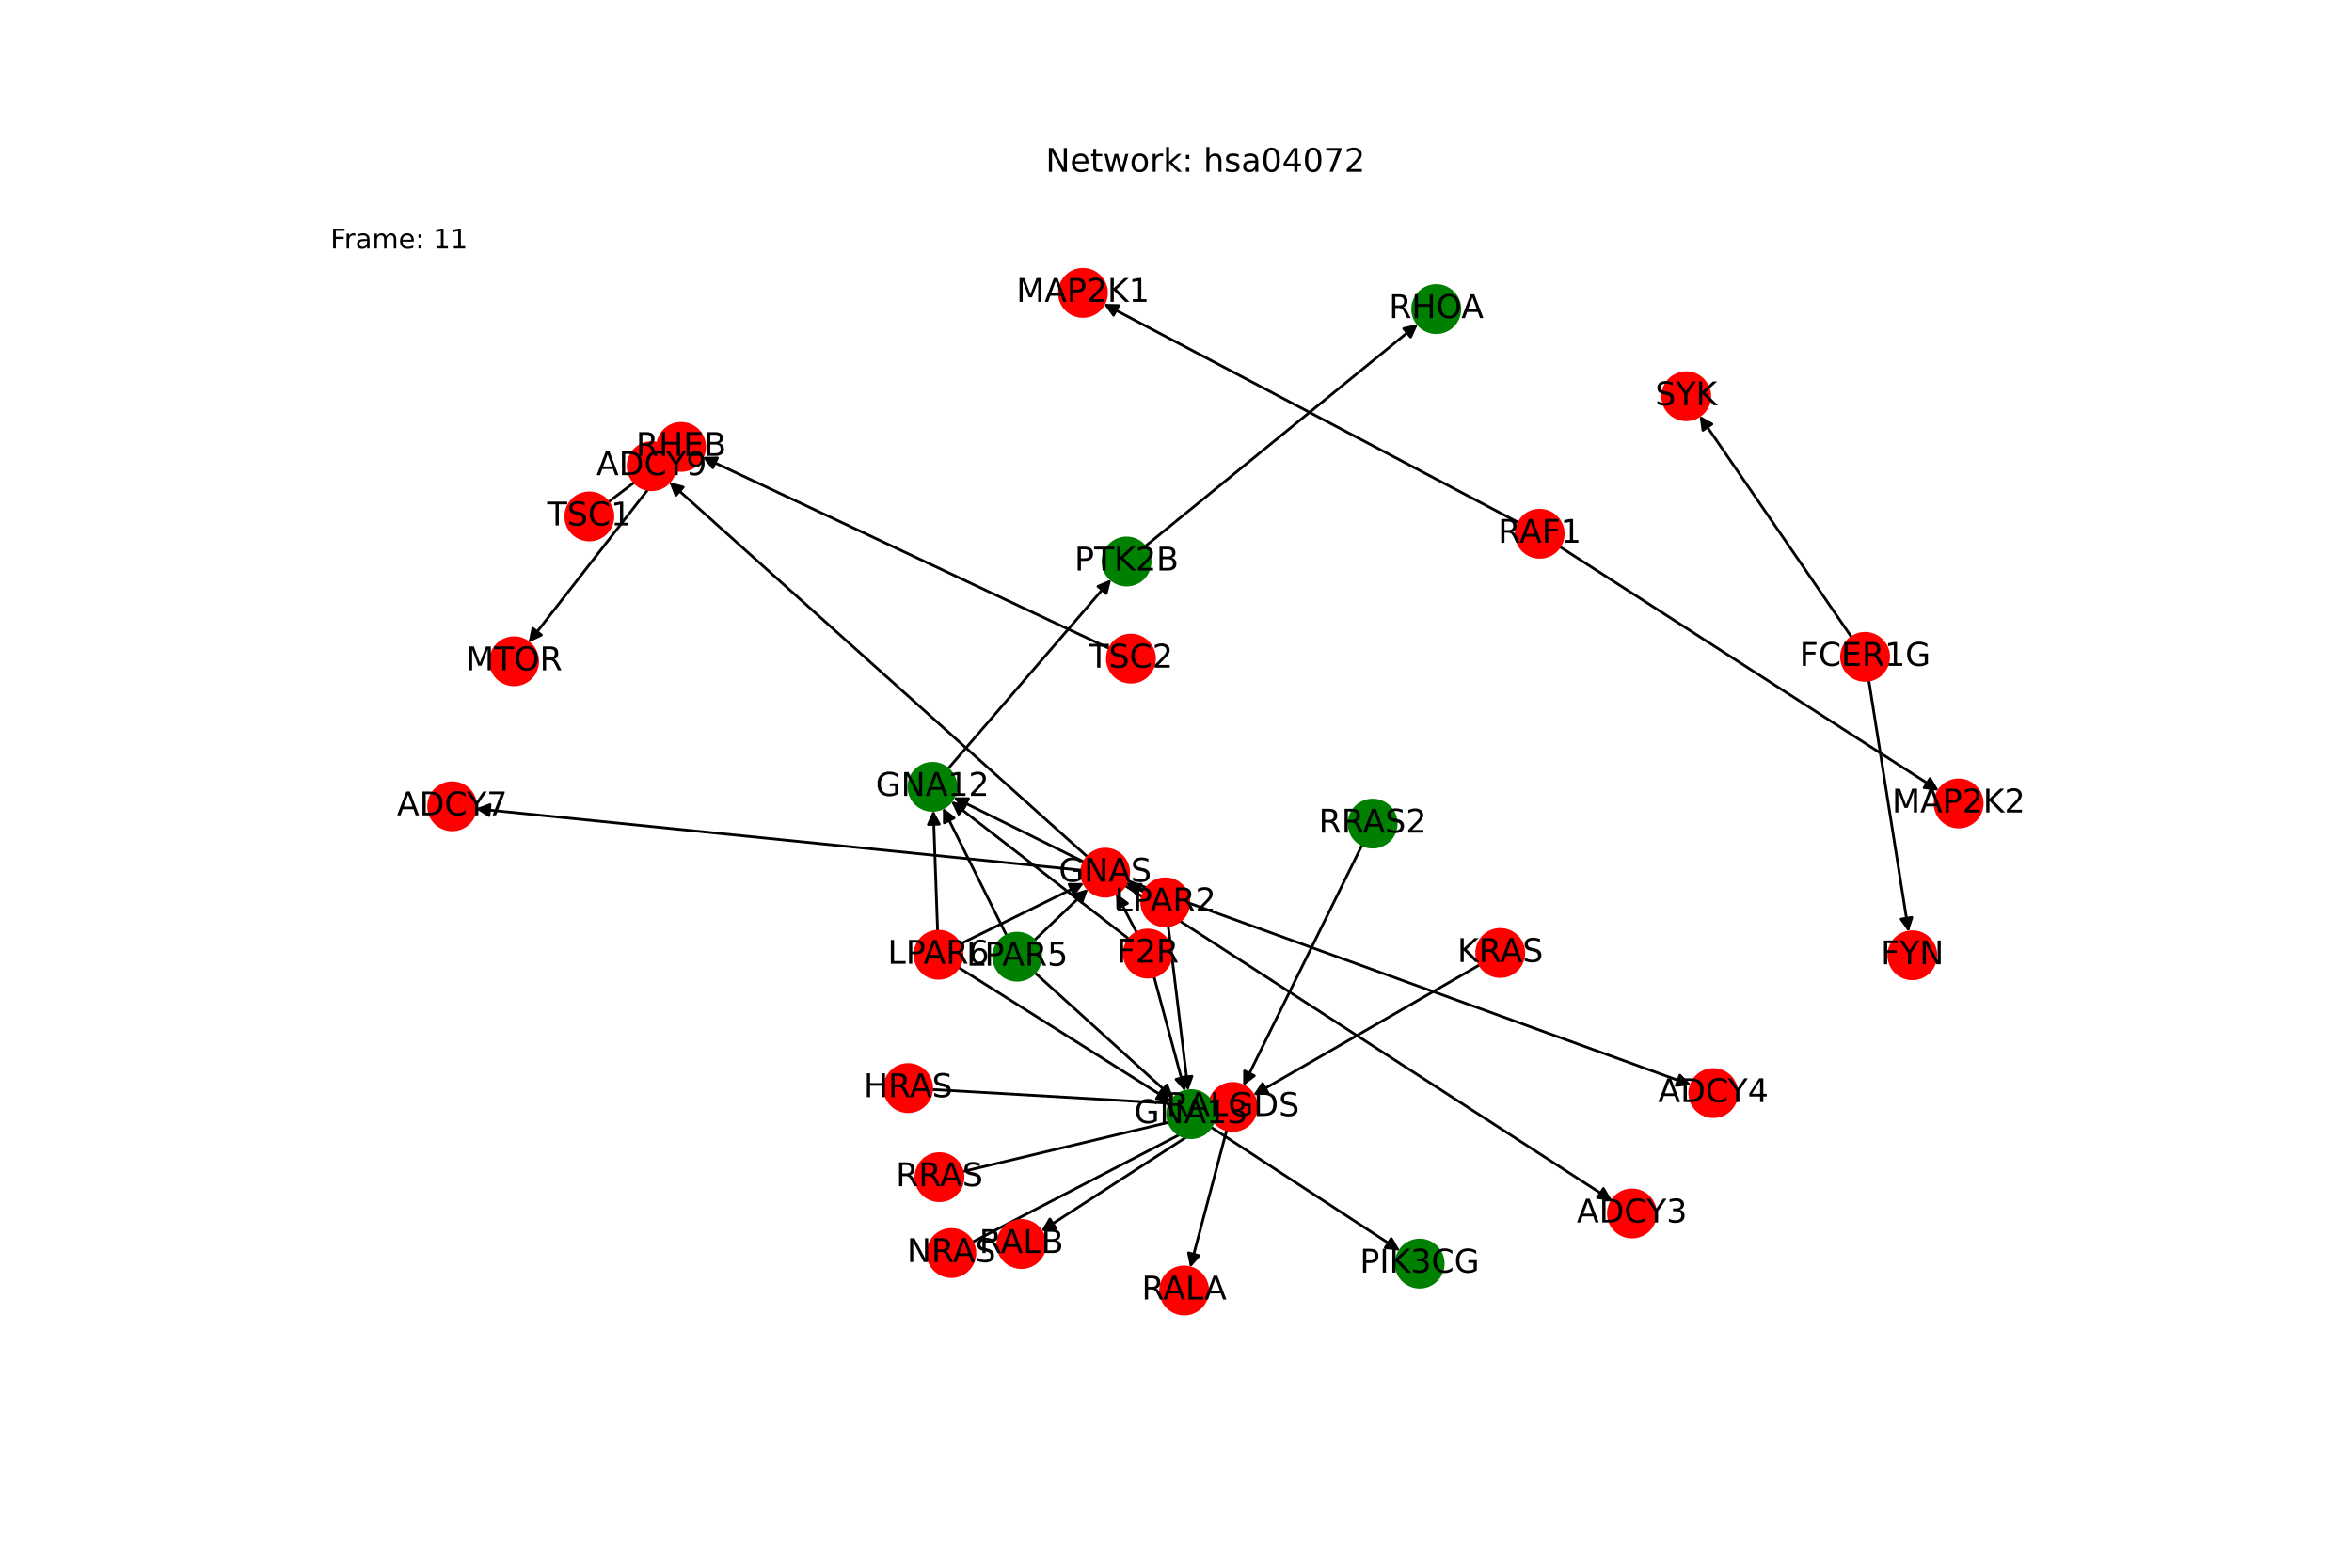 <?xml version="1.0" encoding="utf-8" standalone="no"?>
<!DOCTYPE svg PUBLIC "-//W3C//DTD SVG 1.1//EN"
  "http://www.w3.org/Graphics/SVG/1.1/DTD/svg11.dtd">
<!-- Created with matplotlib (https://matplotlib.org/) -->
<svg height="576pt" version="1.1" viewBox="0 0 864 576" width="864pt" xmlns="http://www.w3.org/2000/svg" xmlns:xlink="http://www.w3.org/1999/xlink">
 <defs>
  <style type="text/css">*{stroke-linecap:butt;stroke-linejoin:round;}</style>
 </defs>
 <g id="figure_1">
  <g id="patch_1">
   <path d="M 0 576 
L 864 576 
L 864 0 
L 0 0 
z
" style="fill:#ffffff;"/>
  </g>
  <g id="axes_1">
   <g id="patch_2">
    <path clip-path="url(#pa9c5272357)" d="M 557.95 192.071 
Q 481.713 151.859 406.465 112.169 
" style="fill:none;stroke:#000000;stroke-linecap:round;"/>
    <path clip-path="url(#pa9c5272357)" d="M 409.07 115.804 
L 406.465 112.169 
L 410.936 112.266 
L 409.07 115.804 
z
" style="stroke:#000000;stroke-linecap:round;"/>
   </g>
   <g id="patch_3">
    <path clip-path="url(#pa9c5272357)" d="M 572.889 200.799 
Q 642.551 245.655 711.273 289.906 
" style="fill:none;stroke:#000000;stroke-linecap:round;"/>
    <path clip-path="url(#pa9c5272357)" d="M 708.992 286.059 
L 711.273 289.906 
L 706.827 289.422 
L 708.992 286.059 
z
" style="stroke:#000000;stroke-linecap:round;"/>
   </g>
   <g id="patch_4">
    <path clip-path="url(#pa9c5272357)" d="M 450.651 415.098 
Q 443.935 440.439 437.505 464.699 
" style="fill:none;stroke:#000000;stroke-linecap:round;"/>
    <path clip-path="url(#pa9c5272357)" d="M 440.463 461.345 
L 437.505 464.699 
L 436.597 460.32 
L 440.463 461.345 
z
" style="stroke:#000000;stroke-linecap:round;"/>
   </g>
   <g id="patch_5">
    <path clip-path="url(#pa9c5272357)" d="M 445.606 411.432 
Q 414.037 431.897 383.407 451.753 
" style="fill:none;stroke:#000000;stroke-linecap:round;"/>
    <path clip-path="url(#pa9c5272357)" d="M 387.851 451.256 
L 383.407 451.753 
L 385.675 447.899 
L 387.851 451.256 
z
" style="stroke:#000000;stroke-linecap:round;"/>
   </g>
   <g id="patch_6">
    <path clip-path="url(#pa9c5272357)" d="M 244.89 171.033 
Q 219.531 203.58 194.858 235.246 
" style="fill:none;stroke:#000000;stroke-linecap:round;"/>
    <path clip-path="url(#pa9c5272357)" d="M 198.895 233.319 
L 194.858 235.246 
L 195.739 230.861 
L 198.895 233.319 
z
" style="stroke:#000000;stroke-linecap:round;"/>
   </g>
   <g id="patch_7">
    <path clip-path="url(#pa9c5272357)" d="M 444.791 414.099 
Q 479.524 436.814 513.322 458.917 
" style="fill:none;stroke:#000000;stroke-linecap:round;"/>
    <path clip-path="url(#pa9c5272357)" d="M 511.069 455.054 
L 513.322 458.917 
L 508.88 458.402 
L 511.069 455.054 
z
" style="stroke:#000000;stroke-linecap:round;"/>
   </g>
   <g id="patch_8">
    <path clip-path="url(#pa9c5272357)" d="M 413.243 325.344 
Q 502.732 383.25 591.282 440.548 
" style="fill:none;stroke:#000000;stroke-linecap:round;"/>
    <path clip-path="url(#pa9c5272357)" d="M 589.011 436.696 
L 591.282 440.548 
L 586.838 440.054 
L 589.011 436.696 
z
" style="stroke:#000000;stroke-linecap:round;"/>
   </g>
   <g id="patch_9">
    <path clip-path="url(#pa9c5272357)" d="M 414.114 323.59 
Q 517.674 361.133 620.183 398.294 
" style="fill:none;stroke:#000000;stroke-linecap:round;"/>
    <path clip-path="url(#pa9c5272357)" d="M 617.104 395.051 
L 620.183 398.294 
L 615.741 398.811 
L 617.104 395.051 
z
" style="stroke:#000000;stroke-linecap:round;"/>
   </g>
   <g id="patch_10">
    <path clip-path="url(#pa9c5272357)" d="M 397.351 319.761 
Q 286.035 308.442 175.831 297.235 
" style="fill:none;stroke:#000000;stroke-linecap:round;"/>
    <path clip-path="url(#pa9c5272357)" d="M 179.608 299.63 
L 175.831 297.235 
L 180.013 295.65 
L 179.608 299.63 
z
" style="stroke:#000000;stroke-linecap:round;"/>
   </g>
   <g id="patch_11">
    <path clip-path="url(#pa9c5272357)" d="M 399.522 314.856 
Q 322.678 245.958 246.667 177.806 
" style="fill:none;stroke:#000000;stroke-linecap:round;"/>
    <path clip-path="url(#pa9c5272357)" d="M 248.31 181.965 
L 246.667 177.806 
L 250.981 178.987 
L 248.31 181.965 
z
" style="stroke:#000000;stroke-linecap:round;"/>
   </g>
   <g id="patch_12">
    <path clip-path="url(#pa9c5272357)" d="M 420.557 200.835 
Q 470.724 159.933 520.023 119.738 
" style="fill:none;stroke:#000000;stroke-linecap:round;"/>
    <path clip-path="url(#pa9c5272357)" d="M 515.659 120.716 
L 520.023 119.738 
L 518.187 123.816 
L 515.659 120.716 
z
" style="stroke:#000000;stroke-linecap:round;"/>
   </g>
   <g id="patch_13">
    <path clip-path="url(#pa9c5272357)" d="M 348.186 282.544 
Q 378.19 247.707 407.464 213.717 
" style="fill:none;stroke:#000000;stroke-linecap:round;"/>
    <path clip-path="url(#pa9c5272357)" d="M 403.338 215.442 
L 407.464 213.717 
L 406.369 218.053 
L 403.338 215.442 
z
" style="stroke:#000000;stroke-linecap:round;"/>
   </g>
   <g id="patch_14">
    <path clip-path="url(#pa9c5272357)" d="M 342.252 400.294 
Q 393.239 403.257 443.109 406.155 
" style="fill:none;stroke:#000000;stroke-linecap:round;"/>
    <path clip-path="url(#pa9c5272357)" d="M 439.232 403.926 
L 443.109 406.155 
L 439 407.92 
L 439.232 403.926 
z
" style="stroke:#000000;stroke-linecap:round;"/>
   </g>
   <g id="patch_15">
    <path clip-path="url(#pa9c5272357)" d="M 543.61 354.459 
Q 501.994 378.429 461.347 401.84 
" style="fill:none;stroke:#000000;stroke-linecap:round;"/>
    <path clip-path="url(#pa9c5272357)" d="M 465.811 401.577 
L 461.347 401.84 
L 463.815 398.111 
L 465.811 401.577 
z
" style="stroke:#000000;stroke-linecap:round;"/>
   </g>
   <g id="patch_16">
    <path clip-path="url(#pa9c5272357)" d="M 357.171 456.403 
Q 401.179 433.557 444.195 411.226 
" style="fill:none;stroke:#000000;stroke-linecap:round;"/>
    <path clip-path="url(#pa9c5272357)" d="M 439.723 411.294 
L 444.195 411.226 
L 441.566 414.844 
L 439.723 411.294 
z
" style="stroke:#000000;stroke-linecap:round;"/>
   </g>
   <g id="patch_17">
    <path clip-path="url(#pa9c5272357)" d="M 353.524 430.501 
Q 398.988 419.619 443.364 408.998 
" style="fill:none;stroke:#000000;stroke-linecap:round;"/>
    <path clip-path="url(#pa9c5272357)" d="M 439.009 407.984 
L 443.364 408.998 
L 439.94 411.874 
L 439.009 407.984 
z
" style="stroke:#000000;stroke-linecap:round;"/>
   </g>
   <g id="patch_18">
    <path clip-path="url(#pa9c5272357)" d="M 500.406 310.378 
Q 478.554 354.668 457.197 397.955 
" style="fill:none;stroke:#000000;stroke-linecap:round;"/>
    <path clip-path="url(#pa9c5272357)" d="M 460.76 395.252 
L 457.197 397.955 
L 457.173 393.483 
L 460.76 395.252 
z
" style="stroke:#000000;stroke-linecap:round;"/>
   </g>
   <g id="patch_19">
    <path clip-path="url(#pa9c5272357)" d="M 414.787 345.058 
Q 382.084 319.733 350.264 295.093 
" style="fill:none;stroke:#000000;stroke-linecap:round;"/>
    <path clip-path="url(#pa9c5272357)" d="M 352.202 299.123 
L 350.264 295.093 
L 354.651 295.961 
L 352.202 299.123 
z
" style="stroke:#000000;stroke-linecap:round;"/>
   </g>
   <g id="patch_20">
    <path clip-path="url(#pa9c5272357)" d="M 423.891 358.726 
Q 429.59 379.862 434.998 399.919 
" style="fill:none;stroke:#000000;stroke-linecap:round;"/>
    <path clip-path="url(#pa9c5272357)" d="M 435.887 395.536 
L 434.998 399.919 
L 432.025 396.578 
L 435.887 395.536 
z
" style="stroke:#000000;stroke-linecap:round;"/>
   </g>
   <g id="patch_21">
    <path clip-path="url(#pa9c5272357)" d="M 417.599 342.702 
Q 413.804 335.501 410.53 329.29 
" style="fill:none;stroke:#000000;stroke-linecap:round;"/>
    <path clip-path="url(#pa9c5272357)" d="M 410.626 333.761 
L 410.53 329.29 
L 414.164 331.896 
L 410.626 333.761 
z
" style="stroke:#000000;stroke-linecap:round;"/>
   </g>
   <g id="patch_22">
    <path clip-path="url(#pa9c5272357)" d="M 420.322 327.686 
Q 385.308 310.321 351.296 293.452 
" style="fill:none;stroke:#000000;stroke-linecap:round;"/>
    <path clip-path="url(#pa9c5272357)" d="M 353.99 297.021 
L 351.296 293.452 
L 355.768 293.438 
L 353.99 297.021 
z
" style="stroke:#000000;stroke-linecap:round;"/>
   </g>
   <g id="patch_23">
    <path clip-path="url(#pa9c5272357)" d="M 429.123 340.126 
Q 432.81 370.442 436.362 399.649 
" style="fill:none;stroke:#000000;stroke-linecap:round;"/>
    <path clip-path="url(#pa9c5272357)" d="M 437.864 395.437 
L 436.362 399.649 
L 433.894 395.92 
L 437.864 395.437 
z
" style="stroke:#000000;stroke-linecap:round;"/>
   </g>
   <g id="patch_24">
    <path clip-path="url(#pa9c5272357)" d="M 420.308 327.704 
Q 417.023 326.085 414.741 324.96 
" style="fill:none;stroke:#000000;stroke-linecap:round;"/>
    <path clip-path="url(#pa9c5272357)" d="M 417.445 328.522 
L 414.741 324.96 
L 419.213 324.934 
L 417.445 328.522 
z
" style="stroke:#000000;stroke-linecap:round;"/>
   </g>
   <g id="patch_25">
    <path clip-path="url(#pa9c5272357)" d="M 369.796 343.757 
Q 358.098 320.306 346.898 297.856 
" style="fill:none;stroke:#000000;stroke-linecap:round;"/>
    <path clip-path="url(#pa9c5272357)" d="M 346.894 302.328 
L 346.898 297.856 
L 350.473 300.542 
L 346.894 302.328 
z
" style="stroke:#000000;stroke-linecap:round;"/>
   </g>
   <g id="patch_26">
    <path clip-path="url(#pa9c5272357)" d="M 380.082 357.322 
Q 405.602 380.432 430.292 402.792 
" style="fill:none;stroke:#000000;stroke-linecap:round;"/>
    <path clip-path="url(#pa9c5272357)" d="M 428.67 398.625 
L 430.292 402.792 
L 425.985 401.59 
L 428.67 398.625 
z
" style="stroke:#000000;stroke-linecap:round;"/>
   </g>
   <g id="patch_27">
    <path clip-path="url(#pa9c5272357)" d="M 379.923 345.526 
Q 389.817 336.073 398.901 327.392 
" style="fill:none;stroke:#000000;stroke-linecap:round;"/>
    <path clip-path="url(#pa9c5272357)" d="M 394.628 328.71 
L 398.901 327.392 
L 397.391 331.602 
L 394.628 328.71 
z
" style="stroke:#000000;stroke-linecap:round;"/>
   </g>
   <g id="patch_28">
    <path clip-path="url(#pa9c5272357)" d="M 344.43 342.137 
Q 343.637 319.948 342.883 298.876 
" style="fill:none;stroke:#000000;stroke-linecap:round;"/>
    <path clip-path="url(#pa9c5272357)" d="M 341.027 302.945 
L 342.883 298.876 
L 345.025 302.802 
L 341.027 302.945 
z
" style="stroke:#000000;stroke-linecap:round;"/>
   </g>
   <g id="patch_29">
    <path clip-path="url(#pa9c5272357)" d="M 352.061 355.413 
Q 391.14 380.075 429.274 404.14 
" style="fill:none;stroke:#000000;stroke-linecap:round;"/>
    <path clip-path="url(#pa9c5272357)" d="M 426.959 400.314 
L 429.274 404.14 
L 424.824 403.697 
L 426.959 400.314 
z
" style="stroke:#000000;stroke-linecap:round;"/>
   </g>
   <g id="patch_30">
    <path clip-path="url(#pa9c5272357)" d="M 352.509 346.966 
Q 375.355 335.715 397.198 324.958 
" style="fill:none;stroke:#000000;stroke-linecap:round;"/>
    <path clip-path="url(#pa9c5272357)" d="M 392.726 324.931 
L 397.198 324.958 
L 394.493 328.52 
L 392.726 324.931 
z
" style="stroke:#000000;stroke-linecap:round;"/>
   </g>
   <g id="patch_31">
    <path clip-path="url(#pa9c5272357)" d="M 223.391 184.518 
Q 233.35 176.974 242.418 170.105 
" style="fill:none;stroke:#000000;stroke-linecap:round;"/>
    <path clip-path="url(#pa9c5272357)" d="M 238.022 170.926 
L 242.418 170.105 
L 240.437 174.115 
L 238.022 170.926 
z
" style="stroke:#000000;stroke-linecap:round;"/>
   </g>
   <g id="patch_32">
    <path clip-path="url(#pa9c5272357)" d="M 407.609 238.307 
Q 332.83 203.098 259.063 168.365 
" style="fill:none;stroke:#000000;stroke-linecap:round;"/>
    <path clip-path="url(#pa9c5272357)" d="M 261.83 171.879 
L 259.063 168.365 
L 263.534 168.26 
L 261.83 171.879 
z
" style="stroke:#000000;stroke-linecap:round;"/>
   </g>
   <g id="patch_33">
    <path clip-path="url(#pa9c5272357)" d="M 686.486 249.906 
Q 693.813 296.169 700.965 341.327 
" style="fill:none;stroke:#000000;stroke-linecap:round;"/>
    <path clip-path="url(#pa9c5272357)" d="M 702.315 337.064 
L 700.965 341.327 
L 698.364 337.689 
L 702.315 337.064 
z
" style="stroke:#000000;stroke-linecap:round;"/>
   </g>
   <g id="patch_34">
    <path clip-path="url(#pa9c5272357)" d="M 680.233 234.211 
Q 652.28 193.472 624.959 153.655 
" style="fill:none;stroke:#000000;stroke-linecap:round;"/>
    <path clip-path="url(#pa9c5272357)" d="M 625.573 158.084 
L 624.959 153.655 
L 628.871 155.821 
L 625.573 158.084 
z
" style="stroke:#000000;stroke-linecap:round;"/>
   </g>
   <g id="PathCollection_1">
    <defs>
     <path d="M 0 8.66 
C 2.297 8.66 4.5 7.748 6.124 6.124 
C 7.748 4.5 8.66 2.297 8.66 -0 
C 8.66 -2.297 7.748 -4.5 6.124 -6.124 
C 4.5 -7.748 2.297 -8.66 0 -8.66 
C -2.297 -8.66 -4.5 -7.748 -6.124 -6.124 
C -7.748 -4.5 -8.66 -2.297 -8.66 0 
C -8.66 2.297 -7.748 4.5 -6.124 6.124 
C -4.5 7.748 -2.297 8.66 0 8.66 
z
" id="C0_0_64832559cf"/>
    </defs>
    <g clip-path="url(#pa9c5272357)">
     <use style="fill:#ff0000;stroke:#ff0000;" x="565.608" xlink:href="#C0_0_64832559cf" y="196.11"/>
    </g>
    <g clip-path="url(#pa9c5272357)">
     <use style="fill:#ff0000;stroke:#ff0000;" x="452.871" xlink:href="#C0_0_64832559cf" y="406.722"/>
    </g>
    <g clip-path="url(#pa9c5272357)">
     <use style="fill:#008000;stroke:#008000;" x="527.603" xlink:href="#C0_0_64832559cf" y="113.558"/>
    </g>
    <g clip-path="url(#pa9c5272357)">
     <use style="fill:#ff0000;stroke:#ff0000;" x="250.215" xlink:href="#C0_0_64832559cf" y="164.199"/>
    </g>
    <g clip-path="url(#pa9c5272357)">
     <use style="fill:#ff0000;stroke:#ff0000;" x="188.847" xlink:href="#C0_0_64832559cf" y="242.961"/>
    </g>
    <g clip-path="url(#pa9c5272357)">
     <use style="fill:#008000;stroke:#008000;" x="437.543" xlink:href="#C0_0_64832559cf" y="409.358"/>
    </g>
    <g clip-path="url(#pa9c5272357)">
     <use style="fill:#ff0000;stroke:#ff0000;" x="405.97" xlink:href="#C0_0_64832559cf" y="320.638"/>
    </g>
    <g clip-path="url(#pa9c5272357)">
     <use style="fill:#008000;stroke:#008000;" x="413.847" xlink:href="#C0_0_64832559cf" y="206.306"/>
    </g>
    <g clip-path="url(#pa9c5272357)">
     <use style="fill:#008000;stroke:#008000;" x="342.534" xlink:href="#C0_0_64832559cf" y="289.107"/>
    </g>
    <g clip-path="url(#pa9c5272357)">
     <use style="fill:#ff0000;stroke:#ff0000;" x="702.495" xlink:href="#C0_0_64832559cf" y="350.985"/>
    </g>
    <g clip-path="url(#pa9c5272357)">
     <use style="fill:#ff0000;stroke:#ff0000;" x="619.426" xlink:href="#C0_0_64832559cf" y="145.59"/>
    </g>
    <g clip-path="url(#pa9c5272357)">
     <use style="fill:#ff0000;stroke:#ff0000;" x="397.816" xlink:href="#C0_0_64832559cf" y="107.607"/>
    </g>
    <g clip-path="url(#pa9c5272357)">
     <use style="fill:#ff0000;stroke:#ff0000;" x="719.494" xlink:href="#C0_0_64832559cf" y="295.2"/>
    </g>
    <g clip-path="url(#pa9c5272357)">
     <use style="fill:#ff0000;stroke:#ff0000;" x="333.608" xlink:href="#C0_0_64832559cf" y="399.792"/>
    </g>
    <g clip-path="url(#pa9c5272357)">
     <use style="fill:#ff0000;stroke:#ff0000;" x="551.115" xlink:href="#C0_0_64832559cf" y="350.136"/>
    </g>
    <g clip-path="url(#pa9c5272357)">
     <use style="fill:#ff0000;stroke:#ff0000;" x="349.482" xlink:href="#C0_0_64832559cf" y="460.394"/>
    </g>
    <g clip-path="url(#pa9c5272357)">
     <use style="fill:#ff0000;stroke:#ff0000;" x="345.102" xlink:href="#C0_0_64832559cf" y="432.517"/>
    </g>
    <g clip-path="url(#pa9c5272357)">
     <use style="fill:#008000;stroke:#008000;" x="504.239" xlink:href="#C0_0_64832559cf" y="302.61"/>
    </g>
    <g clip-path="url(#pa9c5272357)">
     <use style="fill:#ff0000;stroke:#ff0000;" x="434.999" xlink:href="#C0_0_64832559cf" y="474.153"/>
    </g>
    <g clip-path="url(#pa9c5272357)">
     <use style="fill:#ff0000;stroke:#ff0000;" x="375.2" xlink:href="#C0_0_64832559cf" y="457.073"/>
    </g>
    <g clip-path="url(#pa9c5272357)">
     <use style="fill:#ff0000;stroke:#ff0000;" x="421.636" xlink:href="#C0_0_64832559cf" y="350.361"/>
    </g>
    <g clip-path="url(#pa9c5272357)">
     <use style="fill:#ff0000;stroke:#ff0000;" x="428.078" xlink:href="#C0_0_64832559cf" y="331.533"/>
    </g>
    <g clip-path="url(#pa9c5272357)">
     <use style="fill:#008000;stroke:#008000;" x="373.663" xlink:href="#C0_0_64832559cf" y="351.508"/>
    </g>
    <g clip-path="url(#pa9c5272357)">
     <use style="fill:#ff0000;stroke:#ff0000;" x="344.74" xlink:href="#C0_0_64832559cf" y="350.793"/>
    </g>
    <g clip-path="url(#pa9c5272357)">
     <use style="fill:#ff0000;stroke:#ff0000;" x="216.489" xlink:href="#C0_0_64832559cf" y="189.746"/>
    </g>
    <g clip-path="url(#pa9c5272357)">
     <use style="fill:#ff0000;stroke:#ff0000;" x="415.442" xlink:href="#C0_0_64832559cf" y="241.995"/>
    </g>
    <g clip-path="url(#pa9c5272357)">
     <use style="fill:#008000;stroke:#008000;" x="521.503" xlink:href="#C0_0_64832559cf" y="464.268"/>
    </g>
    <g clip-path="url(#pa9c5272357)">
     <use style="fill:#ff0000;stroke:#ff0000;" x="599.494" xlink:href="#C0_0_64832559cf" y="445.862"/>
    </g>
    <g clip-path="url(#pa9c5272357)">
     <use style="fill:#ff0000;stroke:#ff0000;" x="629.377" xlink:href="#C0_0_64832559cf" y="401.627"/>
    </g>
    <g clip-path="url(#pa9c5272357)">
     <use style="fill:#ff0000;stroke:#ff0000;" x="166.106" xlink:href="#C0_0_64832559cf" y="296.246"/>
    </g>
    <g clip-path="url(#pa9c5272357)">
     <use style="fill:#ff0000;stroke:#ff0000;" x="239.386" xlink:href="#C0_0_64832559cf" y="171.278"/>
    </g>
    <g clip-path="url(#pa9c5272357)">
     <use style="fill:#ff0000;stroke:#ff0000;" x="685.131" xlink:href="#C0_0_64832559cf" y="241.351"/>
    </g>
   </g>
   <g id="text_1">
    <g clip-path="url(#pa9c5272357)">
     <!-- RAF1 -->
     <g transform="translate(550.306 199.422)scale(0.12 -0.12)">
      <defs>
       <path d="M 44.391 34.188 
Q 47.562 33.109 50.562 29.594 
Q 53.562 26.078 56.594 19.922 
L 66.609 0 
L 56 0 
L 46.688 18.703 
Q 43.062 26.031 39.672 28.422 
Q 36.281 30.812 30.422 30.812 
L 19.672 30.812 
L 19.672 0 
L 9.812 0 
L 9.812 72.906 
L 32.078 72.906 
Q 44.578 72.906 50.734 67.672 
Q 56.891 62.453 56.891 51.906 
Q 56.891 45.016 53.688 40.469 
Q 50.484 35.938 44.391 34.188 
z
M 19.672 64.797 
L 19.672 38.922 
L 32.078 38.922 
Q 39.203 38.922 42.844 42.219 
Q 46.484 45.516 46.484 51.906 
Q 46.484 58.297 42.844 61.547 
Q 39.203 64.797 32.078 64.797 
z
" id="DejaVuSans-82"/>
       <path d="M 34.188 63.188 
L 20.797 26.906 
L 47.609 26.906 
z
M 28.609 72.906 
L 39.797 72.906 
L 67.578 0 
L 57.328 0 
L 50.688 18.703 
L 17.828 18.703 
L 11.188 0 
L 0.781 0 
z
" id="DejaVuSans-65"/>
       <path d="M 9.812 72.906 
L 51.703 72.906 
L 51.703 64.594 
L 19.672 64.594 
L 19.672 43.109 
L 48.578 43.109 
L 48.578 34.812 
L 19.672 34.812 
L 19.672 0 
L 9.812 0 
z
" id="DejaVuSans-70"/>
       <path d="M 12.406 8.297 
L 28.516 8.297 
L 28.516 63.922 
L 10.984 60.406 
L 10.984 69.391 
L 28.422 72.906 
L 38.281 72.906 
L 38.281 8.297 
L 54.391 8.297 
L 54.391 0 
L 12.406 0 
z
" id="DejaVuSans-49"/>
      </defs>
      <use xlink:href="#DejaVuSans-82"/>
      <use x="65.482" xlink:href="#DejaVuSans-65"/>
      <use x="133.891" xlink:href="#DejaVuSans-70"/>
      <use x="191.41" xlink:href="#DejaVuSans-49"/>
     </g>
    </g>
   </g>
   <g id="text_2">
    <g clip-path="url(#pa9c5272357)">
     <!-- RALGDS -->
     <g transform="translate(428.416 410.034)scale(0.12 -0.12)">
      <defs>
       <path d="M 9.812 72.906 
L 19.672 72.906 
L 19.672 8.297 
L 55.172 8.297 
L 55.172 0 
L 9.812 0 
z
" id="DejaVuSans-76"/>
       <path d="M 59.516 10.406 
L 59.516 29.984 
L 43.406 29.984 
L 43.406 38.094 
L 69.281 38.094 
L 69.281 6.781 
Q 63.578 2.734 56.688 0.656 
Q 49.812 -1.422 42 -1.422 
Q 24.906 -1.422 15.25 8.562 
Q 5.609 18.562 5.609 36.375 
Q 5.609 54.25 15.25 64.234 
Q 24.906 74.219 42 74.219 
Q 49.125 74.219 55.547 72.453 
Q 61.969 70.703 67.391 67.281 
L 67.391 56.781 
Q 61.922 61.422 55.766 63.766 
Q 49.609 66.109 42.828 66.109 
Q 29.438 66.109 22.719 58.641 
Q 16.016 51.172 16.016 36.375 
Q 16.016 21.625 22.719 14.156 
Q 29.438 6.688 42.828 6.688 
Q 48.047 6.688 52.141 7.594 
Q 56.25 8.5 59.516 10.406 
z
" id="DejaVuSans-71"/>
       <path d="M 19.672 64.797 
L 19.672 8.109 
L 31.594 8.109 
Q 46.688 8.109 53.688 14.938 
Q 60.688 21.781 60.688 36.531 
Q 60.688 51.172 53.688 57.984 
Q 46.688 64.797 31.594 64.797 
z
M 9.812 72.906 
L 30.078 72.906 
Q 51.266 72.906 61.172 64.094 
Q 71.094 55.281 71.094 36.531 
Q 71.094 17.672 61.125 8.828 
Q 51.172 0 30.078 0 
L 9.812 0 
z
" id="DejaVuSans-68"/>
       <path d="M 53.516 70.516 
L 53.516 60.891 
Q 47.906 63.578 42.922 64.891 
Q 37.938 66.219 33.297 66.219 
Q 25.25 66.219 20.875 63.094 
Q 16.5 59.969 16.5 54.203 
Q 16.5 49.359 19.406 46.891 
Q 22.312 44.438 30.422 42.922 
L 36.375 41.703 
Q 47.406 39.594 52.656 34.297 
Q 57.906 29 57.906 20.125 
Q 57.906 9.516 50.797 4.047 
Q 43.703 -1.422 29.984 -1.422 
Q 24.812 -1.422 18.969 -0.25 
Q 13.141 0.922 6.891 3.219 
L 6.891 13.375 
Q 12.891 10.016 18.656 8.297 
Q 24.422 6.594 29.984 6.594 
Q 38.422 6.594 43.016 9.906 
Q 47.609 13.234 47.609 19.391 
Q 47.609 24.75 44.312 27.781 
Q 41.016 30.812 33.5 32.328 
L 27.484 33.5 
Q 16.453 35.688 11.516 40.375 
Q 6.594 45.062 6.594 53.422 
Q 6.594 63.094 13.406 68.656 
Q 20.219 74.219 32.172 74.219 
Q 37.312 74.219 42.625 73.281 
Q 47.953 72.359 53.516 70.516 
z
" id="DejaVuSans-83"/>
      </defs>
      <use xlink:href="#DejaVuSans-82"/>
      <use x="65.482" xlink:href="#DejaVuSans-65"/>
      <use x="133.891" xlink:href="#DejaVuSans-76"/>
      <use x="189.604" xlink:href="#DejaVuSans-71"/>
      <use x="267.094" xlink:href="#DejaVuSans-68"/>
      <use x="344.096" xlink:href="#DejaVuSans-83"/>
     </g>
    </g>
   </g>
   <g id="text_3">
    <g clip-path="url(#pa9c5272357)">
     <!-- RHOA -->
     <g transform="translate(510.199 116.869)scale(0.12 -0.12)">
      <defs>
       <path d="M 9.812 72.906 
L 19.672 72.906 
L 19.672 43.016 
L 55.516 43.016 
L 55.516 72.906 
L 65.375 72.906 
L 65.375 0 
L 55.516 0 
L 55.516 34.719 
L 19.672 34.719 
L 19.672 0 
L 9.812 0 
z
" id="DejaVuSans-72"/>
       <path d="M 39.406 66.219 
Q 28.656 66.219 22.328 58.203 
Q 16.016 50.203 16.016 36.375 
Q 16.016 22.609 22.328 14.594 
Q 28.656 6.594 39.406 6.594 
Q 50.141 6.594 56.422 14.594 
Q 62.703 22.609 62.703 36.375 
Q 62.703 50.203 56.422 58.203 
Q 50.141 66.219 39.406 66.219 
z
M 39.406 74.219 
Q 54.734 74.219 63.906 63.938 
Q 73.094 53.656 73.094 36.375 
Q 73.094 19.141 63.906 8.859 
Q 54.734 -1.422 39.406 -1.422 
Q 24.031 -1.422 14.812 8.828 
Q 5.609 19.094 5.609 36.375 
Q 5.609 53.656 14.812 63.938 
Q 24.031 74.219 39.406 74.219 
z
" id="DejaVuSans-79"/>
      </defs>
      <use xlink:href="#DejaVuSans-82"/>
      <use x="69.482" xlink:href="#DejaVuSans-72"/>
      <use x="144.678" xlink:href="#DejaVuSans-79"/>
      <use x="221.639" xlink:href="#DejaVuSans-65"/>
     </g>
    </g>
   </g>
   <g id="text_4">
    <g clip-path="url(#pa9c5272357)">
     <!-- RHEB -->
     <g transform="translate(233.626 167.511)scale(0.12 -0.12)">
      <defs>
       <path d="M 9.812 72.906 
L 55.906 72.906 
L 55.906 64.594 
L 19.672 64.594 
L 19.672 43.016 
L 54.391 43.016 
L 54.391 34.719 
L 19.672 34.719 
L 19.672 8.297 
L 56.781 8.297 
L 56.781 0 
L 9.812 0 
z
" id="DejaVuSans-69"/>
       <path d="M 19.672 34.812 
L 19.672 8.109 
L 35.5 8.109 
Q 43.453 8.109 47.281 11.406 
Q 51.125 14.703 51.125 21.484 
Q 51.125 28.328 47.281 31.562 
Q 43.453 34.812 35.5 34.812 
z
M 19.672 64.797 
L 19.672 42.828 
L 34.281 42.828 
Q 41.5 42.828 45.031 45.531 
Q 48.578 48.25 48.578 53.812 
Q 48.578 59.328 45.031 62.062 
Q 41.5 64.797 34.281 64.797 
z
M 9.812 72.906 
L 35.016 72.906 
Q 46.297 72.906 52.391 68.219 
Q 58.5 63.531 58.5 54.891 
Q 58.5 48.188 55.375 44.234 
Q 52.25 40.281 46.188 39.312 
Q 53.469 37.75 57.5 32.781 
Q 61.531 27.828 61.531 20.406 
Q 61.531 10.641 54.891 5.312 
Q 48.25 0 35.984 0 
L 9.812 0 
z
" id="DejaVuSans-66"/>
      </defs>
      <use xlink:href="#DejaVuSans-82"/>
      <use x="69.482" xlink:href="#DejaVuSans-72"/>
      <use x="144.678" xlink:href="#DejaVuSans-69"/>
      <use x="207.861" xlink:href="#DejaVuSans-66"/>
     </g>
    </g>
   </g>
   <g id="text_5">
    <g clip-path="url(#pa9c5272357)">
     <!-- MTOR -->
     <g transform="translate(171.113 246.272)scale(0.12 -0.12)">
      <defs>
       <path d="M 9.812 72.906 
L 24.516 72.906 
L 43.109 23.297 
L 61.812 72.906 
L 76.516 72.906 
L 76.516 0 
L 66.891 0 
L 66.891 64.016 
L 48.094 14.016 
L 38.188 14.016 
L 19.391 64.016 
L 19.391 0 
L 9.812 0 
z
" id="DejaVuSans-77"/>
       <path d="M -0.297 72.906 
L 61.375 72.906 
L 61.375 64.594 
L 35.5 64.594 
L 35.5 0 
L 25.594 0 
L 25.594 64.594 
L -0.297 64.594 
z
" id="DejaVuSans-84"/>
      </defs>
      <use xlink:href="#DejaVuSans-77"/>
      <use x="86.279" xlink:href="#DejaVuSans-84"/>
      <use x="147.363" xlink:href="#DejaVuSans-79"/>
      <use x="226.074" xlink:href="#DejaVuSans-82"/>
     </g>
    </g>
   </g>
   <g id="text_6">
    <g clip-path="url(#pa9c5272357)">
     <!-- GNA13 -->
     <g transform="translate(416.665 412.669)scale(0.12 -0.12)">
      <defs>
       <path d="M 9.812 72.906 
L 23.094 72.906 
L 55.422 11.922 
L 55.422 72.906 
L 64.984 72.906 
L 64.984 0 
L 51.703 0 
L 19.391 60.984 
L 19.391 0 
L 9.812 0 
z
" id="DejaVuSans-78"/>
       <path d="M 40.578 39.312 
Q 47.656 37.797 51.625 33 
Q 55.609 28.219 55.609 21.188 
Q 55.609 10.406 48.188 4.484 
Q 40.766 -1.422 27.094 -1.422 
Q 22.516 -1.422 17.656 -0.516 
Q 12.797 0.391 7.625 2.203 
L 7.625 11.719 
Q 11.719 9.328 16.594 8.109 
Q 21.484 6.891 26.812 6.891 
Q 36.078 6.891 40.938 10.547 
Q 45.797 14.203 45.797 21.188 
Q 45.797 27.641 41.281 31.266 
Q 36.766 34.906 28.719 34.906 
L 20.219 34.906 
L 20.219 43.016 
L 29.109 43.016 
Q 36.375 43.016 40.234 45.922 
Q 44.094 48.828 44.094 54.297 
Q 44.094 59.906 40.109 62.906 
Q 36.141 65.922 28.719 65.922 
Q 24.656 65.922 20.016 65.031 
Q 15.375 64.156 9.812 62.312 
L 9.812 71.094 
Q 15.438 72.656 20.344 73.438 
Q 25.25 74.219 29.594 74.219 
Q 40.828 74.219 47.359 69.109 
Q 53.906 64.016 53.906 55.328 
Q 53.906 49.266 50.438 45.094 
Q 46.969 40.922 40.578 39.312 
z
" id="DejaVuSans-51"/>
      </defs>
      <use xlink:href="#DejaVuSans-71"/>
      <use x="77.49" xlink:href="#DejaVuSans-78"/>
      <use x="152.295" xlink:href="#DejaVuSans-65"/>
      <use x="220.703" xlink:href="#DejaVuSans-49"/>
      <use x="284.326" xlink:href="#DejaVuSans-51"/>
     </g>
    </g>
   </g>
   <g id="text_7">
    <g clip-path="url(#pa9c5272357)">
     <!-- GNAS -->
     <g transform="translate(388.919 323.949)scale(0.12 -0.12)">
      <use xlink:href="#DejaVuSans-71"/>
      <use x="77.49" xlink:href="#DejaVuSans-78"/>
      <use x="152.295" xlink:href="#DejaVuSans-65"/>
      <use x="220.703" xlink:href="#DejaVuSans-83"/>
     </g>
    </g>
   </g>
   <g id="text_8">
    <g clip-path="url(#pa9c5272357)">
     <!-- PTK2B -->
     <g transform="translate(394.695 209.617)scale(0.12 -0.12)">
      <defs>
       <path d="M 19.672 64.797 
L 19.672 37.406 
L 32.078 37.406 
Q 38.969 37.406 42.719 40.969 
Q 46.484 44.531 46.484 51.125 
Q 46.484 57.672 42.719 61.234 
Q 38.969 64.797 32.078 64.797 
z
M 9.812 72.906 
L 32.078 72.906 
Q 44.344 72.906 50.609 67.359 
Q 56.891 61.812 56.891 51.125 
Q 56.891 40.328 50.609 34.812 
Q 44.344 29.297 32.078 29.297 
L 19.672 29.297 
L 19.672 0 
L 9.812 0 
z
" id="DejaVuSans-80"/>
       <path d="M 9.812 72.906 
L 19.672 72.906 
L 19.672 42.094 
L 52.391 72.906 
L 65.094 72.906 
L 28.906 38.922 
L 67.672 0 
L 54.688 0 
L 19.672 35.109 
L 19.672 0 
L 9.812 0 
z
" id="DejaVuSans-75"/>
       <path d="M 19.188 8.297 
L 53.609 8.297 
L 53.609 0 
L 7.328 0 
L 7.328 8.297 
Q 12.938 14.109 22.625 23.891 
Q 32.328 33.688 34.812 36.531 
Q 39.547 41.844 41.422 45.531 
Q 43.312 49.219 43.312 52.781 
Q 43.312 58.594 39.234 62.25 
Q 35.156 65.922 28.609 65.922 
Q 23.969 65.922 18.812 64.312 
Q 13.672 62.703 7.812 59.422 
L 7.812 69.391 
Q 13.766 71.781 18.938 73 
Q 24.125 74.219 28.422 74.219 
Q 39.75 74.219 46.484 68.547 
Q 53.219 62.891 53.219 53.422 
Q 53.219 48.922 51.531 44.891 
Q 49.859 40.875 45.406 35.406 
Q 44.188 33.984 37.641 27.219 
Q 31.109 20.453 19.188 8.297 
z
" id="DejaVuSans-50"/>
      </defs>
      <use xlink:href="#DejaVuSans-80"/>
      <use x="60.303" xlink:href="#DejaVuSans-84"/>
      <use x="121.387" xlink:href="#DejaVuSans-75"/>
      <use x="186.963" xlink:href="#DejaVuSans-50"/>
      <use x="250.586" xlink:href="#DejaVuSans-66"/>
     </g>
    </g>
   </g>
   <g id="text_9">
    <g clip-path="url(#pa9c5272357)">
     <!-- GNA12 -->
     <g transform="translate(321.657 292.418)scale(0.12 -0.12)">
      <use xlink:href="#DejaVuSans-71"/>
      <use x="77.49" xlink:href="#DejaVuSans-78"/>
      <use x="152.295" xlink:href="#DejaVuSans-65"/>
      <use x="220.703" xlink:href="#DejaVuSans-49"/>
      <use x="284.326" xlink:href="#DejaVuSans-50"/>
     </g>
    </g>
   </g>
   <g id="text_10">
    <g clip-path="url(#pa9c5272357)">
     <!-- FYN -->
     <g transform="translate(690.89 354.297)scale(0.12 -0.12)">
      <defs>
       <path d="M -0.203 72.906 
L 10.406 72.906 
L 30.609 42.922 
L 50.688 72.906 
L 61.281 72.906 
L 35.5 34.719 
L 35.5 0 
L 25.594 0 
L 25.594 34.719 
z
" id="DejaVuSans-89"/>
      </defs>
      <use xlink:href="#DejaVuSans-70"/>
      <use x="57.52" xlink:href="#DejaVuSans-89"/>
      <use x="118.604" xlink:href="#DejaVuSans-78"/>
     </g>
    </g>
   </g>
   <g id="text_11">
    <g clip-path="url(#pa9c5272357)">
     <!-- SYK -->
     <g transform="translate(608.017 148.901)scale(0.12 -0.12)">
      <use xlink:href="#DejaVuSans-83"/>
      <use x="63.477" xlink:href="#DejaVuSans-89"/>
      <use x="124.561" xlink:href="#DejaVuSans-75"/>
     </g>
    </g>
   </g>
   <g id="text_12">
    <g clip-path="url(#pa9c5272357)">
     <!-- MAP2K1 -->
     <g transform="translate(373.347 110.919)scale(0.12 -0.12)">
      <use xlink:href="#DejaVuSans-77"/>
      <use x="86.279" xlink:href="#DejaVuSans-65"/>
      <use x="154.688" xlink:href="#DejaVuSans-80"/>
      <use x="214.99" xlink:href="#DejaVuSans-50"/>
      <use x="278.613" xlink:href="#DejaVuSans-75"/>
      <use x="344.189" xlink:href="#DejaVuSans-49"/>
     </g>
    </g>
   </g>
   <g id="text_13">
    <g clip-path="url(#pa9c5272357)">
     <!-- MAP2K2 -->
     <g transform="translate(695.025 298.511)scale(0.12 -0.12)">
      <use xlink:href="#DejaVuSans-77"/>
      <use x="86.279" xlink:href="#DejaVuSans-65"/>
      <use x="154.688" xlink:href="#DejaVuSans-80"/>
      <use x="214.99" xlink:href="#DejaVuSans-50"/>
      <use x="278.613" xlink:href="#DejaVuSans-75"/>
      <use x="344.189" xlink:href="#DejaVuSans-50"/>
     </g>
    </g>
   </g>
   <g id="text_14">
    <g clip-path="url(#pa9c5272357)">
     <!-- HRAS -->
     <g transform="translate(317.253 403.103)scale(0.12 -0.12)">
      <use xlink:href="#DejaVuSans-72"/>
      <use x="75.195" xlink:href="#DejaVuSans-82"/>
      <use x="140.678" xlink:href="#DejaVuSans-65"/>
      <use x="209.086" xlink:href="#DejaVuSans-83"/>
     </g>
    </g>
   </g>
   <g id="text_15">
    <g clip-path="url(#pa9c5272357)">
     <!-- KRAS -->
     <g transform="translate(535.338 353.448)scale(0.12 -0.12)">
      <use xlink:href="#DejaVuSans-75"/>
      <use x="65.576" xlink:href="#DejaVuSans-82"/>
      <use x="131.059" xlink:href="#DejaVuSans-65"/>
      <use x="199.467" xlink:href="#DejaVuSans-83"/>
     </g>
    </g>
   </g>
   <g id="text_16">
    <g clip-path="url(#pa9c5272357)">
     <!-- NRAS -->
     <g transform="translate(333.151 463.705)scale(0.12 -0.12)">
      <use xlink:href="#DejaVuSans-78"/>
      <use x="74.805" xlink:href="#DejaVuSans-82"/>
      <use x="140.287" xlink:href="#DejaVuSans-65"/>
      <use x="208.695" xlink:href="#DejaVuSans-83"/>
     </g>
    </g>
   </g>
   <g id="text_17">
    <g clip-path="url(#pa9c5272357)">
     <!-- RRAS -->
     <g transform="translate(329.09 435.828)scale(0.12 -0.12)">
      <use xlink:href="#DejaVuSans-82"/>
      <use x="69.482" xlink:href="#DejaVuSans-82"/>
      <use x="134.965" xlink:href="#DejaVuSans-65"/>
      <use x="203.373" xlink:href="#DejaVuSans-83"/>
     </g>
    </g>
   </g>
   <g id="text_18">
    <g clip-path="url(#pa9c5272357)">
     <!-- RRAS2 -->
     <g transform="translate(484.41 305.921)scale(0.12 -0.12)">
      <use xlink:href="#DejaVuSans-82"/>
      <use x="69.482" xlink:href="#DejaVuSans-82"/>
      <use x="134.965" xlink:href="#DejaVuSans-65"/>
      <use x="203.373" xlink:href="#DejaVuSans-83"/>
      <use x="266.85" xlink:href="#DejaVuSans-50"/>
     </g>
    </g>
   </g>
   <g id="text_19">
    <g clip-path="url(#pa9c5272357)">
     <!-- RALA -->
     <g transform="translate(419.384 477.464)scale(0.12 -0.12)">
      <use xlink:href="#DejaVuSans-82"/>
      <use x="65.482" xlink:href="#DejaVuSans-65"/>
      <use x="133.891" xlink:href="#DejaVuSans-76"/>
      <use x="191.854" xlink:href="#DejaVuSans-65"/>
     </g>
    </g>
   </g>
   <g id="text_20">
    <g clip-path="url(#pa9c5272357)">
     <!-- RALB -->
     <g transform="translate(359.707 460.385)scale(0.12 -0.12)">
      <use xlink:href="#DejaVuSans-82"/>
      <use x="65.482" xlink:href="#DejaVuSans-65"/>
      <use x="133.891" xlink:href="#DejaVuSans-76"/>
      <use x="189.604" xlink:href="#DejaVuSans-66"/>
     </g>
    </g>
   </g>
   <g id="text_21">
    <g clip-path="url(#pa9c5272357)">
     <!-- F2R -->
     <g transform="translate(410.198 353.672)scale(0.12 -0.12)">
      <use xlink:href="#DejaVuSans-70"/>
      <use x="57.52" xlink:href="#DejaVuSans-50"/>
      <use x="121.143" xlink:href="#DejaVuSans-82"/>
     </g>
    </g>
   </g>
   <g id="text_22">
    <g clip-path="url(#pa9c5272357)">
     <!-- LPAR2 -->
     <g transform="translate(409.408 334.844)scale(0.12 -0.12)">
      <use xlink:href="#DejaVuSans-76"/>
      <use x="55.713" xlink:href="#DejaVuSans-80"/>
      <use x="109.641" xlink:href="#DejaVuSans-65"/>
      <use x="178.049" xlink:href="#DejaVuSans-82"/>
      <use x="247.531" xlink:href="#DejaVuSans-50"/>
     </g>
    </g>
   </g>
   <g id="text_23">
    <g clip-path="url(#pa9c5272357)">
     <!-- LPAR5 -->
     <g transform="translate(354.993 354.819)scale(0.12 -0.12)">
      <defs>
       <path d="M 10.797 72.906 
L 49.516 72.906 
L 49.516 64.594 
L 19.828 64.594 
L 19.828 46.734 
Q 21.969 47.469 24.109 47.828 
Q 26.266 48.188 28.422 48.188 
Q 40.625 48.188 47.75 41.5 
Q 54.891 34.812 54.891 23.391 
Q 54.891 11.625 47.562 5.094 
Q 40.234 -1.422 26.906 -1.422 
Q 22.312 -1.422 17.547 -0.641 
Q 12.797 0.141 7.719 1.703 
L 7.719 11.625 
Q 12.109 9.234 16.797 8.062 
Q 21.484 6.891 26.703 6.891 
Q 35.156 6.891 40.078 11.328 
Q 45.016 15.766 45.016 23.391 
Q 45.016 31 40.078 35.438 
Q 35.156 39.891 26.703 39.891 
Q 22.75 39.891 18.812 39.016 
Q 14.891 38.141 10.797 36.281 
z
" id="DejaVuSans-53"/>
      </defs>
      <use xlink:href="#DejaVuSans-76"/>
      <use x="55.713" xlink:href="#DejaVuSans-80"/>
      <use x="109.641" xlink:href="#DejaVuSans-65"/>
      <use x="178.049" xlink:href="#DejaVuSans-82"/>
      <use x="247.531" xlink:href="#DejaVuSans-53"/>
     </g>
    </g>
   </g>
   <g id="text_24">
    <g clip-path="url(#pa9c5272357)">
     <!-- LPAR6 -->
     <g transform="translate(326.07 354.104)scale(0.12 -0.12)">
      <defs>
       <path d="M 33.016 40.375 
Q 26.375 40.375 22.484 35.828 
Q 18.609 31.297 18.609 23.391 
Q 18.609 15.531 22.484 10.953 
Q 26.375 6.391 33.016 6.391 
Q 39.656 6.391 43.531 10.953 
Q 47.406 15.531 47.406 23.391 
Q 47.406 31.297 43.531 35.828 
Q 39.656 40.375 33.016 40.375 
z
M 52.594 71.297 
L 52.594 62.312 
Q 48.875 64.062 45.094 64.984 
Q 41.312 65.922 37.594 65.922 
Q 27.828 65.922 22.672 59.328 
Q 17.531 52.734 16.797 39.406 
Q 19.672 43.656 24.016 45.922 
Q 28.375 48.188 33.594 48.188 
Q 44.578 48.188 50.953 41.516 
Q 57.328 34.859 57.328 23.391 
Q 57.328 12.156 50.688 5.359 
Q 44.047 -1.422 33.016 -1.422 
Q 20.359 -1.422 13.672 8.266 
Q 6.984 17.969 6.984 36.375 
Q 6.984 53.656 15.188 63.938 
Q 23.391 74.219 37.203 74.219 
Q 40.922 74.219 44.703 73.484 
Q 48.484 72.75 52.594 71.297 
z
" id="DejaVuSans-54"/>
      </defs>
      <use xlink:href="#DejaVuSans-76"/>
      <use x="55.713" xlink:href="#DejaVuSans-80"/>
      <use x="109.641" xlink:href="#DejaVuSans-65"/>
      <use x="178.049" xlink:href="#DejaVuSans-82"/>
      <use x="247.531" xlink:href="#DejaVuSans-54"/>
     </g>
    </g>
   </g>
   <g id="text_25">
    <g clip-path="url(#pa9c5272357)">
     <!-- TSC1 -->
     <g transform="translate(201.008 193.057)scale(0.12 -0.12)">
      <defs>
       <path d="M 64.406 67.281 
L 64.406 56.891 
Q 59.422 61.531 53.781 63.812 
Q 48.141 66.109 41.797 66.109 
Q 29.297 66.109 22.656 58.469 
Q 16.016 50.828 16.016 36.375 
Q 16.016 21.969 22.656 14.328 
Q 29.297 6.688 41.797 6.688 
Q 48.141 6.688 53.781 8.984 
Q 59.422 11.281 64.406 15.922 
L 64.406 5.609 
Q 59.234 2.094 53.438 0.328 
Q 47.656 -1.422 41.219 -1.422 
Q 24.656 -1.422 15.125 8.703 
Q 5.609 18.844 5.609 36.375 
Q 5.609 53.953 15.125 64.078 
Q 24.656 74.219 41.219 74.219 
Q 47.75 74.219 53.531 72.484 
Q 59.328 70.75 64.406 67.281 
z
" id="DejaVuSans-67"/>
      </defs>
      <use xlink:href="#DejaVuSans-84"/>
      <use x="61.084" xlink:href="#DejaVuSans-83"/>
      <use x="124.561" xlink:href="#DejaVuSans-67"/>
      <use x="194.385" xlink:href="#DejaVuSans-49"/>
     </g>
    </g>
   </g>
   <g id="text_26">
    <g clip-path="url(#pa9c5272357)">
     <!-- TSC2 -->
     <g transform="translate(399.961 245.306)scale(0.12 -0.12)">
      <use xlink:href="#DejaVuSans-84"/>
      <use x="61.084" xlink:href="#DejaVuSans-83"/>
      <use x="124.561" xlink:href="#DejaVuSans-67"/>
      <use x="194.385" xlink:href="#DejaVuSans-50"/>
     </g>
    </g>
   </g>
   <g id="text_27">
    <g clip-path="url(#pa9c5272357)">
     <!-- PIK3CG -->
     <g transform="translate(499.525 467.579)scale(0.12 -0.12)">
      <defs>
       <path d="M 9.812 72.906 
L 19.672 72.906 
L 19.672 0 
L 9.812 0 
z
" id="DejaVuSans-73"/>
      </defs>
      <use xlink:href="#DejaVuSans-80"/>
      <use x="60.303" xlink:href="#DejaVuSans-73"/>
      <use x="89.795" xlink:href="#DejaVuSans-75"/>
      <use x="155.371" xlink:href="#DejaVuSans-51"/>
      <use x="218.994" xlink:href="#DejaVuSans-67"/>
      <use x="288.818" xlink:href="#DejaVuSans-71"/>
     </g>
    </g>
   </g>
   <g id="text_28">
    <g clip-path="url(#pa9c5272357)">
     <!-- ADCY3 -->
     <g transform="translate(579.202 449.173)scale(0.12 -0.12)">
      <use xlink:href="#DejaVuSans-65"/>
      <use x="68.408" xlink:href="#DejaVuSans-68"/>
      <use x="145.41" xlink:href="#DejaVuSans-67"/>
      <use x="213.484" xlink:href="#DejaVuSans-89"/>
      <use x="274.568" xlink:href="#DejaVuSans-51"/>
     </g>
    </g>
   </g>
   <g id="text_29">
    <g clip-path="url(#pa9c5272357)">
     <!-- ADCY4 -->
     <g transform="translate(609.085 404.938)scale(0.12 -0.12)">
      <defs>
       <path d="M 37.797 64.312 
L 12.891 25.391 
L 37.797 25.391 
z
M 35.203 72.906 
L 47.609 72.906 
L 47.609 25.391 
L 58.016 25.391 
L 58.016 17.188 
L 47.609 17.188 
L 47.609 0 
L 37.797 0 
L 37.797 17.188 
L 4.891 17.188 
L 4.891 26.703 
z
" id="DejaVuSans-52"/>
      </defs>
      <use xlink:href="#DejaVuSans-65"/>
      <use x="68.408" xlink:href="#DejaVuSans-68"/>
      <use x="145.41" xlink:href="#DejaVuSans-67"/>
      <use x="213.484" xlink:href="#DejaVuSans-89"/>
      <use x="274.568" xlink:href="#DejaVuSans-52"/>
     </g>
    </g>
   </g>
   <g id="text_30">
    <g clip-path="url(#pa9c5272357)">
     <!-- ADCY7 -->
     <g transform="translate(145.815 299.558)scale(0.12 -0.12)">
      <defs>
       <path d="M 8.203 72.906 
L 55.078 72.906 
L 55.078 68.703 
L 28.609 0 
L 18.312 0 
L 43.219 64.594 
L 8.203 64.594 
z
" id="DejaVuSans-55"/>
      </defs>
      <use xlink:href="#DejaVuSans-65"/>
      <use x="68.408" xlink:href="#DejaVuSans-68"/>
      <use x="145.41" xlink:href="#DejaVuSans-67"/>
      <use x="213.484" xlink:href="#DejaVuSans-89"/>
      <use x="274.568" xlink:href="#DejaVuSans-55"/>
     </g>
    </g>
   </g>
   <g id="text_31">
    <g clip-path="url(#pa9c5272357)">
     <!-- ADCY9 -->
     <g transform="translate(219.095 174.589)scale(0.12 -0.12)">
      <defs>
       <path d="M 10.984 1.516 
L 10.984 10.5 
Q 14.703 8.734 18.5 7.812 
Q 22.312 6.891 25.984 6.891 
Q 35.75 6.891 40.891 13.453 
Q 46.047 20.016 46.781 33.406 
Q 43.953 29.203 39.594 26.953 
Q 35.25 24.703 29.984 24.703 
Q 19.047 24.703 12.672 31.312 
Q 6.297 37.938 6.297 49.422 
Q 6.297 60.641 12.938 67.422 
Q 19.578 74.219 30.609 74.219 
Q 43.266 74.219 49.922 64.516 
Q 56.594 54.828 56.594 36.375 
Q 56.594 19.141 48.406 8.859 
Q 40.234 -1.422 26.422 -1.422 
Q 22.703 -1.422 18.891 -0.688 
Q 15.094 0.047 10.984 1.516 
z
M 30.609 32.422 
Q 37.25 32.422 41.125 36.953 
Q 45.016 41.5 45.016 49.422 
Q 45.016 57.281 41.125 61.844 
Q 37.25 66.406 30.609 66.406 
Q 23.969 66.406 20.094 61.844 
Q 16.219 57.281 16.219 49.422 
Q 16.219 41.5 20.094 36.953 
Q 23.969 32.422 30.609 32.422 
z
" id="DejaVuSans-57"/>
      </defs>
      <use xlink:href="#DejaVuSans-65"/>
      <use x="68.408" xlink:href="#DejaVuSans-68"/>
      <use x="145.41" xlink:href="#DejaVuSans-67"/>
      <use x="213.484" xlink:href="#DejaVuSans-89"/>
      <use x="274.568" xlink:href="#DejaVuSans-57"/>
     </g>
    </g>
   </g>
   <g id="text_32">
    <g clip-path="url(#pa9c5272357)">
     <!-- FCER1G -->
     <g transform="translate(661.064 244.662)scale(0.12 -0.12)">
      <use xlink:href="#DejaVuSans-70"/>
      <use x="57.52" xlink:href="#DejaVuSans-67"/>
      <use x="127.344" xlink:href="#DejaVuSans-69"/>
      <use x="190.527" xlink:href="#DejaVuSans-82"/>
      <use x="260.01" xlink:href="#DejaVuSans-49"/>
      <use x="323.633" xlink:href="#DejaVuSans-71"/>
     </g>
    </g>
   </g>
   <g id="text_33">
    <!-- Frame: 11 -->
    <g transform="translate(121.392 91.296)scale(0.1 -0.1)">
     <defs>
      <path d="M 41.109 46.297 
Q 39.594 47.172 37.812 47.578 
Q 36.031 48 33.891 48 
Q 26.266 48 22.188 43.047 
Q 18.109 38.094 18.109 28.812 
L 18.109 0 
L 9.078 0 
L 9.078 54.688 
L 18.109 54.688 
L 18.109 46.188 
Q 20.953 51.172 25.484 53.578 
Q 30.031 56 36.531 56 
Q 37.453 56 38.578 55.875 
Q 39.703 55.766 41.062 55.516 
z
" id="DejaVuSans-114"/>
      <path d="M 34.281 27.484 
Q 23.391 27.484 19.188 25 
Q 14.984 22.516 14.984 16.5 
Q 14.984 11.719 18.141 8.906 
Q 21.297 6.109 26.703 6.109 
Q 34.188 6.109 38.703 11.406 
Q 43.219 16.703 43.219 25.484 
L 43.219 27.484 
z
M 52.203 31.203 
L 52.203 0 
L 43.219 0 
L 43.219 8.297 
Q 40.141 3.328 35.547 0.953 
Q 30.953 -1.422 24.312 -1.422 
Q 15.922 -1.422 10.953 3.297 
Q 6 8.016 6 15.922 
Q 6 25.141 12.172 29.828 
Q 18.359 34.516 30.609 34.516 
L 43.219 34.516 
L 43.219 35.406 
Q 43.219 41.609 39.141 45 
Q 35.062 48.391 27.688 48.391 
Q 23 48.391 18.547 47.266 
Q 14.109 46.141 10.016 43.891 
L 10.016 52.203 
Q 14.938 54.109 19.578 55.047 
Q 24.219 56 28.609 56 
Q 40.484 56 46.344 49.844 
Q 52.203 43.703 52.203 31.203 
z
" id="DejaVuSans-97"/>
      <path d="M 52 44.188 
Q 55.375 50.25 60.062 53.125 
Q 64.75 56 71.094 56 
Q 79.641 56 84.281 50.016 
Q 88.922 44.047 88.922 33.016 
L 88.922 0 
L 79.891 0 
L 79.891 32.719 
Q 79.891 40.578 77.094 44.375 
Q 74.312 48.188 68.609 48.188 
Q 61.625 48.188 57.562 43.547 
Q 53.516 38.922 53.516 30.906 
L 53.516 0 
L 44.484 0 
L 44.484 32.719 
Q 44.484 40.625 41.703 44.406 
Q 38.922 48.188 33.109 48.188 
Q 26.219 48.188 22.156 43.531 
Q 18.109 38.875 18.109 30.906 
L 18.109 0 
L 9.078 0 
L 9.078 54.688 
L 18.109 54.688 
L 18.109 46.188 
Q 21.188 51.219 25.484 53.609 
Q 29.781 56 35.688 56 
Q 41.656 56 45.828 52.969 
Q 50 49.953 52 44.188 
z
" id="DejaVuSans-109"/>
      <path d="M 56.203 29.594 
L 56.203 25.203 
L 14.891 25.203 
Q 15.484 15.922 20.484 11.062 
Q 25.484 6.203 34.422 6.203 
Q 39.594 6.203 44.453 7.469 
Q 49.312 8.734 54.109 11.281 
L 54.109 2.781 
Q 49.266 0.734 44.188 -0.344 
Q 39.109 -1.422 33.891 -1.422 
Q 20.797 -1.422 13.156 6.188 
Q 5.516 13.812 5.516 26.812 
Q 5.516 40.234 12.766 48.109 
Q 20.016 56 32.328 56 
Q 43.359 56 49.781 48.891 
Q 56.203 41.797 56.203 29.594 
z
M 47.219 32.234 
Q 47.125 39.594 43.094 43.984 
Q 39.062 48.391 32.422 48.391 
Q 24.906 48.391 20.391 44.141 
Q 15.875 39.891 15.188 32.172 
z
" id="DejaVuSans-101"/>
      <path d="M 11.719 12.406 
L 22.016 12.406 
L 22.016 0 
L 11.719 0 
z
M 11.719 51.703 
L 22.016 51.703 
L 22.016 39.312 
L 11.719 39.312 
z
" id="DejaVuSans-58"/>
      <path id="DejaVuSans-32"/>
     </defs>
     <use xlink:href="#DejaVuSans-70"/>
     <use x="50.27" xlink:href="#DejaVuSans-114"/>
     <use x="91.383" xlink:href="#DejaVuSans-97"/>
     <use x="152.662" xlink:href="#DejaVuSans-109"/>
     <use x="250.074" xlink:href="#DejaVuSans-101"/>
     <use x="311.598" xlink:href="#DejaVuSans-58"/>
     <use x="345.289" xlink:href="#DejaVuSans-32"/>
     <use x="377.076" xlink:href="#DejaVuSans-49"/>
     <use x="440.699" xlink:href="#DejaVuSans-49"/>
    </g>
   </g>
   <g id="text_34">
    <!-- Network: hsa04072 -->
    <g transform="translate(384.127 63.12)scale(0.12 -0.12)">
     <defs>
      <path d="M 18.312 70.219 
L 18.312 54.688 
L 36.812 54.688 
L 36.812 47.703 
L 18.312 47.703 
L 18.312 18.016 
Q 18.312 11.328 20.141 9.422 
Q 21.969 7.516 27.594 7.516 
L 36.812 7.516 
L 36.812 0 
L 27.594 0 
Q 17.188 0 13.234 3.875 
Q 9.281 7.766 9.281 18.016 
L 9.281 47.703 
L 2.688 47.703 
L 2.688 54.688 
L 9.281 54.688 
L 9.281 70.219 
z
" id="DejaVuSans-116"/>
      <path d="M 4.203 54.688 
L 13.188 54.688 
L 24.422 12.016 
L 35.594 54.688 
L 46.188 54.688 
L 57.422 12.016 
L 68.609 54.688 
L 77.594 54.688 
L 63.281 0 
L 52.688 0 
L 40.922 44.828 
L 29.109 0 
L 18.5 0 
z
" id="DejaVuSans-119"/>
      <path d="M 30.609 48.391 
Q 23.391 48.391 19.188 42.75 
Q 14.984 37.109 14.984 27.297 
Q 14.984 17.484 19.156 11.844 
Q 23.344 6.203 30.609 6.203 
Q 37.797 6.203 41.984 11.859 
Q 46.188 17.531 46.188 27.297 
Q 46.188 37.016 41.984 42.703 
Q 37.797 48.391 30.609 48.391 
z
M 30.609 56 
Q 42.328 56 49.016 48.375 
Q 55.719 40.766 55.719 27.297 
Q 55.719 13.875 49.016 6.219 
Q 42.328 -1.422 30.609 -1.422 
Q 18.844 -1.422 12.172 6.219 
Q 5.516 13.875 5.516 27.297 
Q 5.516 40.766 12.172 48.375 
Q 18.844 56 30.609 56 
z
" id="DejaVuSans-111"/>
      <path d="M 9.078 75.984 
L 18.109 75.984 
L 18.109 31.109 
L 44.922 54.688 
L 56.391 54.688 
L 27.391 29.109 
L 57.625 0 
L 45.906 0 
L 18.109 26.703 
L 18.109 0 
L 9.078 0 
z
" id="DejaVuSans-107"/>
      <path d="M 54.891 33.016 
L 54.891 0 
L 45.906 0 
L 45.906 32.719 
Q 45.906 40.484 42.875 44.328 
Q 39.844 48.188 33.797 48.188 
Q 26.516 48.188 22.312 43.547 
Q 18.109 38.922 18.109 30.906 
L 18.109 0 
L 9.078 0 
L 9.078 75.984 
L 18.109 75.984 
L 18.109 46.188 
Q 21.344 51.125 25.703 53.562 
Q 30.078 56 35.797 56 
Q 45.219 56 50.047 50.172 
Q 54.891 44.344 54.891 33.016 
z
" id="DejaVuSans-104"/>
      <path d="M 44.281 53.078 
L 44.281 44.578 
Q 40.484 46.531 36.375 47.5 
Q 32.281 48.484 27.875 48.484 
Q 21.188 48.484 17.844 46.438 
Q 14.5 44.391 14.5 40.281 
Q 14.5 37.156 16.891 35.375 
Q 19.281 33.594 26.516 31.984 
L 29.594 31.297 
Q 39.156 29.25 43.188 25.516 
Q 47.219 21.781 47.219 15.094 
Q 47.219 7.469 41.188 3.016 
Q 35.156 -1.422 24.609 -1.422 
Q 20.219 -1.422 15.453 -0.562 
Q 10.688 0.297 5.422 2 
L 5.422 11.281 
Q 10.406 8.688 15.234 7.391 
Q 20.062 6.109 24.812 6.109 
Q 31.156 6.109 34.562 8.281 
Q 37.984 10.453 37.984 14.406 
Q 37.984 18.062 35.516 20.016 
Q 33.062 21.969 24.703 23.781 
L 21.578 24.516 
Q 13.234 26.266 9.516 29.906 
Q 5.812 33.547 5.812 39.891 
Q 5.812 47.609 11.281 51.797 
Q 16.75 56 26.812 56 
Q 31.781 56 36.172 55.266 
Q 40.578 54.547 44.281 53.078 
z
" id="DejaVuSans-115"/>
      <path d="M 31.781 66.406 
Q 24.172 66.406 20.328 58.906 
Q 16.5 51.422 16.5 36.375 
Q 16.5 21.391 20.328 13.891 
Q 24.172 6.391 31.781 6.391 
Q 39.453 6.391 43.281 13.891 
Q 47.125 21.391 47.125 36.375 
Q 47.125 51.422 43.281 58.906 
Q 39.453 66.406 31.781 66.406 
z
M 31.781 74.219 
Q 44.047 74.219 50.516 64.516 
Q 56.984 54.828 56.984 36.375 
Q 56.984 17.969 50.516 8.266 
Q 44.047 -1.422 31.781 -1.422 
Q 19.531 -1.422 13.062 8.266 
Q 6.594 17.969 6.594 36.375 
Q 6.594 54.828 13.062 64.516 
Q 19.531 74.219 31.781 74.219 
z
" id="DejaVuSans-48"/>
     </defs>
     <use xlink:href="#DejaVuSans-78"/>
     <use x="74.805" xlink:href="#DejaVuSans-101"/>
     <use x="136.328" xlink:href="#DejaVuSans-116"/>
     <use x="175.537" xlink:href="#DejaVuSans-119"/>
     <use x="257.324" xlink:href="#DejaVuSans-111"/>
     <use x="318.506" xlink:href="#DejaVuSans-114"/>
     <use x="359.619" xlink:href="#DejaVuSans-107"/>
     <use x="417.529" xlink:href="#DejaVuSans-58"/>
     <use x="451.221" xlink:href="#DejaVuSans-32"/>
     <use x="483.008" xlink:href="#DejaVuSans-104"/>
     <use x="546.387" xlink:href="#DejaVuSans-115"/>
     <use x="598.486" xlink:href="#DejaVuSans-97"/>
     <use x="659.766" xlink:href="#DejaVuSans-48"/>
     <use x="723.389" xlink:href="#DejaVuSans-52"/>
     <use x="787.012" xlink:href="#DejaVuSans-48"/>
     <use x="850.635" xlink:href="#DejaVuSans-55"/>
     <use x="914.258" xlink:href="#DejaVuSans-50"/>
    </g>
   </g>
  </g>
 </g>
 <defs>
  <clipPath id="pa9c5272357">
   <rect height="443.52" width="669.6" x="108" y="69.12"/>
  </clipPath>
 </defs>
</svg>
